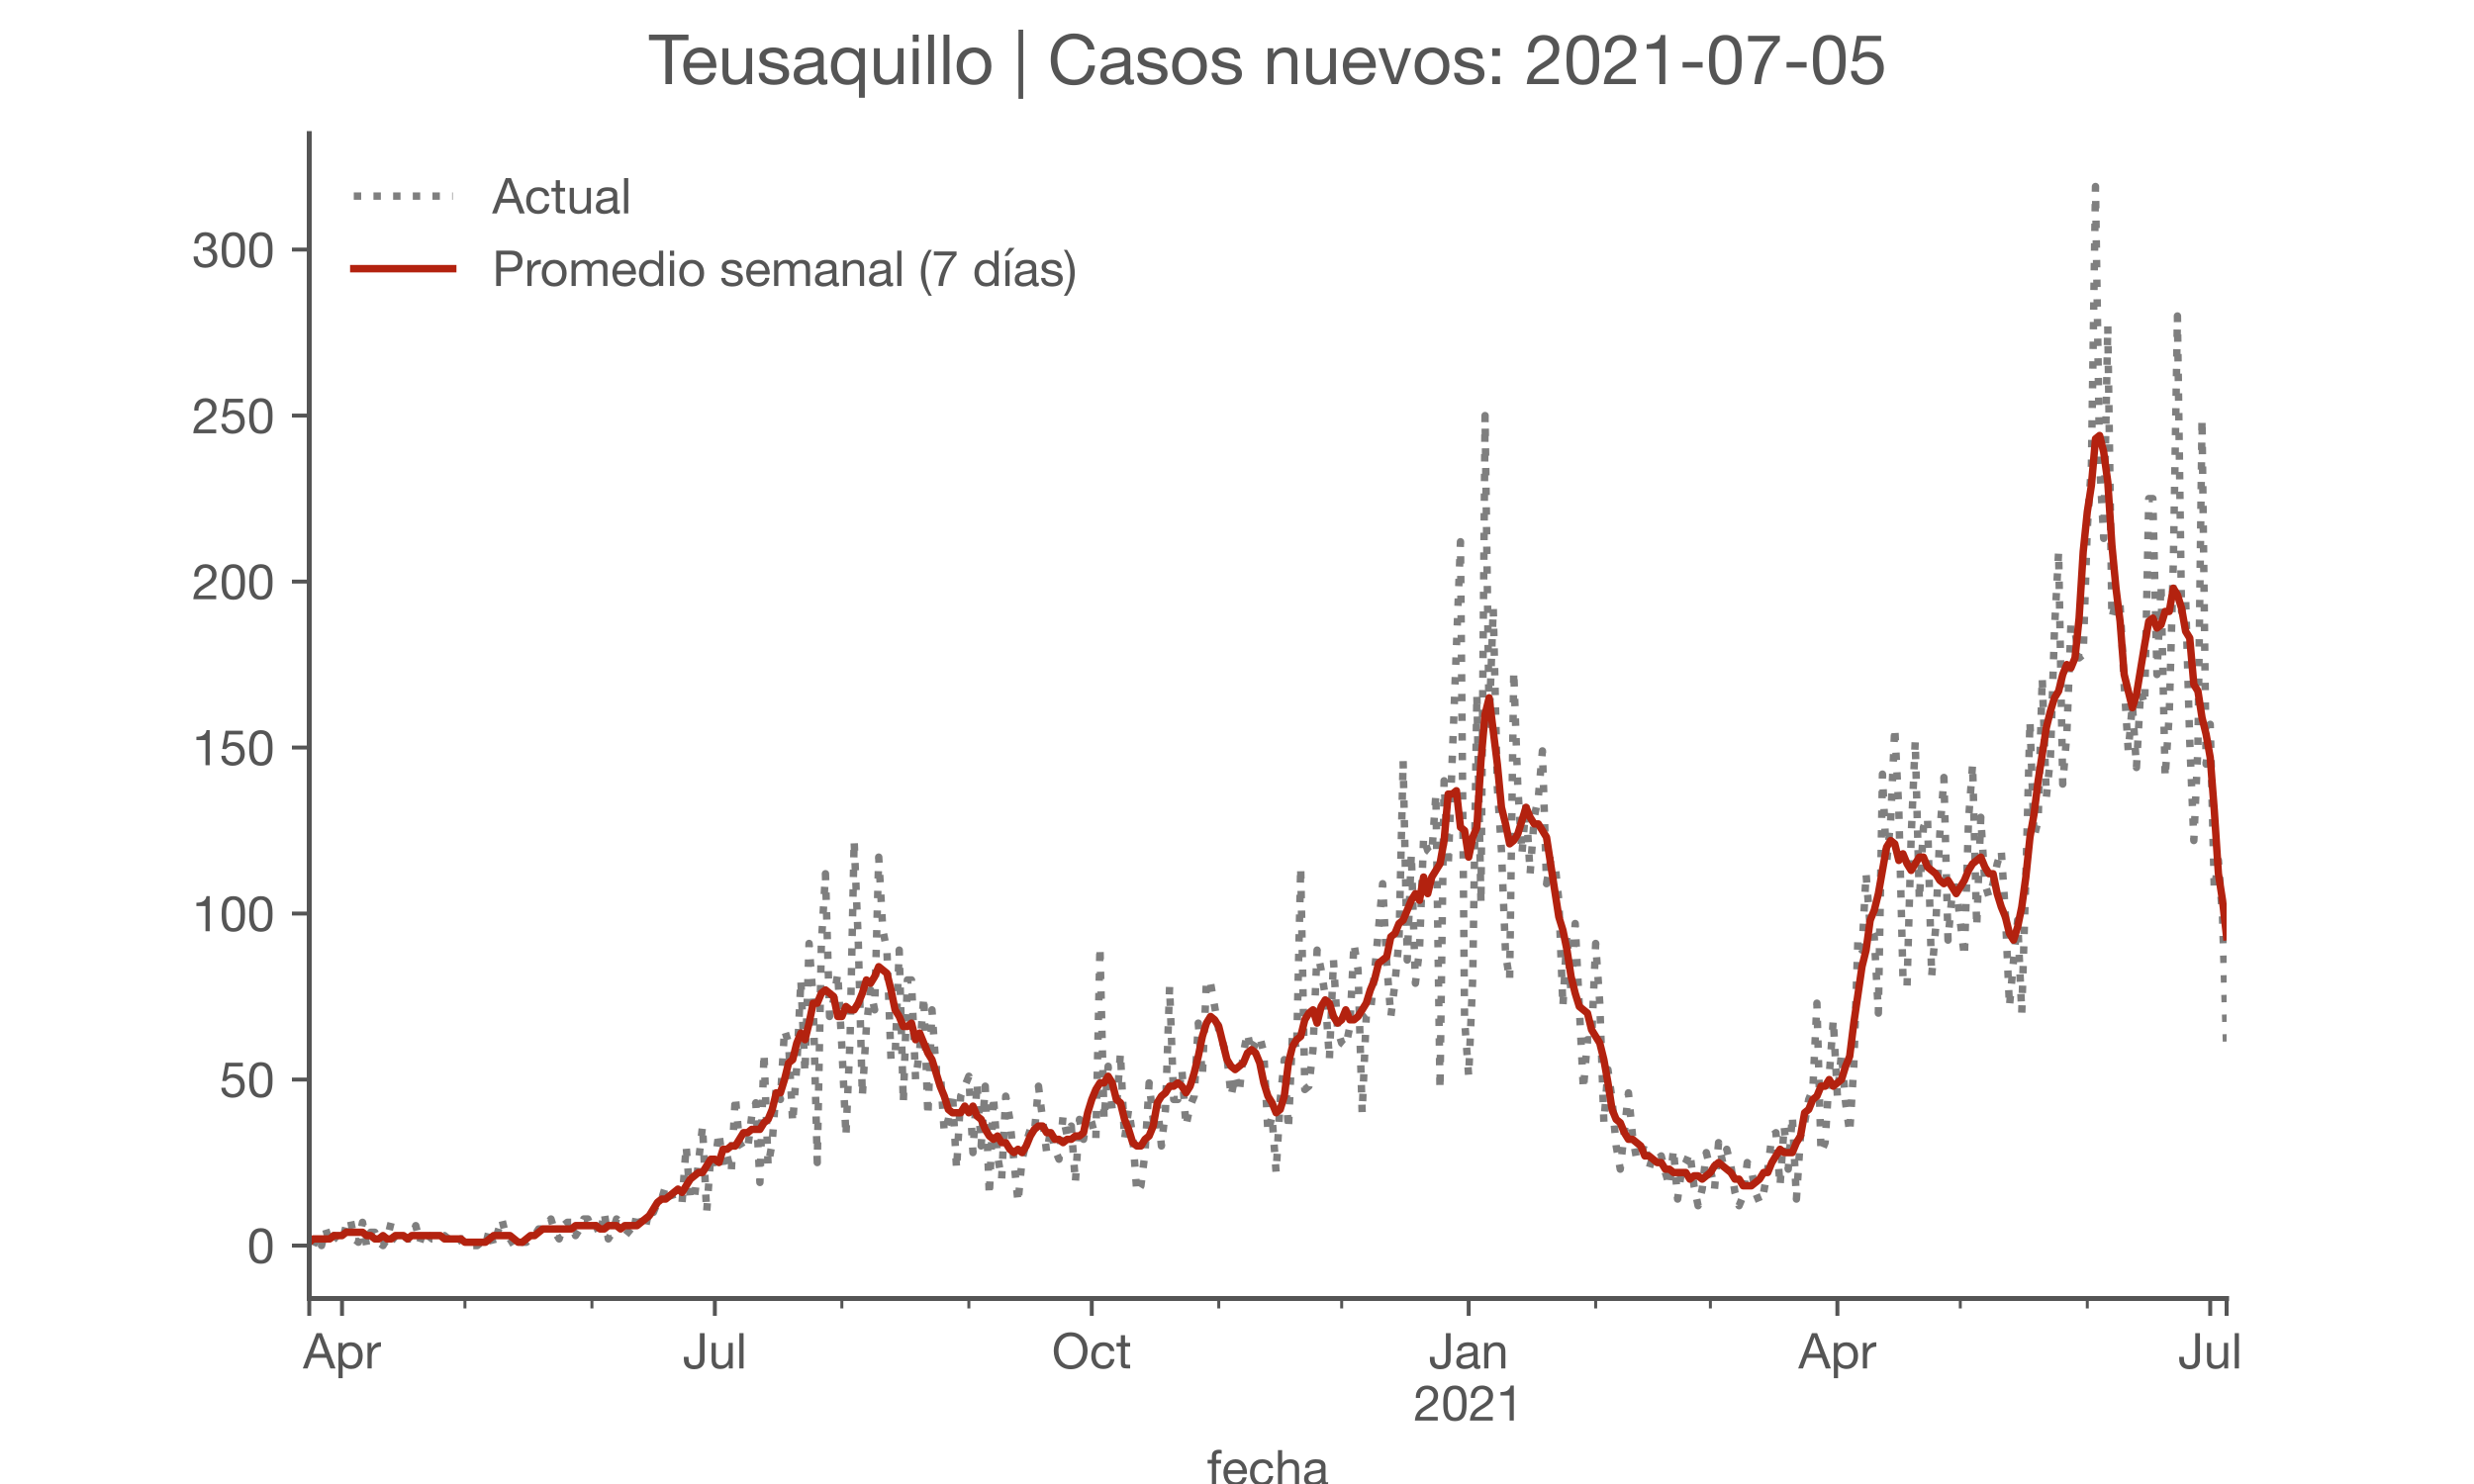 <?xml version="1.0" encoding="utf-8" standalone="no"?>
<!DOCTYPE svg PUBLIC "-//W3C//DTD SVG 1.1//EN"
  "http://www.w3.org/Graphics/SVG/1.1/DTD/svg11.dtd">
<!-- Created with matplotlib (https://matplotlib.org/) -->
<svg height="300pt" version="1.1" viewBox="0 0 500 300" width="500pt" xmlns="http://www.w3.org/2000/svg" xmlns:xlink="http://www.w3.org/1999/xlink">
 <defs>
  <style type="text/css">*{stroke-linecap:butt;stroke-linejoin:round;}</style>
 </defs>
 <g id="figure_1">
  <g id="patch_1">
   <path d="M 0 300 
L 500 300 
L 500 0 
L 0 0 
z
" style="fill:#ffffff;"/>
  </g>
  <g id="axes_1">
   <g id="patch_2">
    <path d="M 62.5 262.5 
L 450 262.5 
L 450 27 
L 62.5 27 
z
" style="fill:#ffffff;"/>
   </g>
   <g id="matplotlib.axis_1">
    <g id="xtick_1">
     <g id="line2d_1">
      <defs>
       <path d="M 0 0 
L 0 3.5 
" id="mf2d1fcd720" style="stroke:#555555;stroke-width:0.8;"/>
      </defs>
      <g>
       <use style="fill:#555555;stroke:#555555;stroke-width:0.8;" x="62.5" xlink:href="#mf2d1fcd720" y="262.5"/>
      </g>
     </g>
    </g>
    <g id="xtick_2">
     <g id="line2d_2">
      <g>
       <use style="fill:#555555;stroke:#555555;stroke-width:0.8;" x="69.124" xlink:href="#mf2d1fcd720" y="262.5"/>
      </g>
     </g>
     <g id="text_1">
      <!-- Apr -->
      <g style="fill:#555555;" transform="translate(61.254 276.641)scale(0.1 -0.1)">
       <defs>
        <path d="M 20.094 29.5 
L 32.203 62.797 
L 32.406 62.797 
L 44.297 29.5 
z
M 27.203 71.406 
L -0.594 0 
L 9.094 0 
L 17.094 21.5 
L 47.297 21.5 
L 55.094 0 
L 65.594 0 
L 37.703 71.406 
z
" id="HelveticaNeue-65"/>
        <path d="M 6.703 51.703 
L 6.703 -19.703 
L 15.203 -19.703 
L 15.203 6.906 
L 15.406 6.906 
Q 16.797 4.594 18.844 3.047 
Q 20.906 1.5 23.203 0.594 
Q 25.5 -0.297 27.844 -0.688 
Q 30.203 -1.094 32.094 -1.094 
Q 38 -1.094 42.453 1 
Q 46.906 3.094 49.844 6.75 
Q 52.797 10.406 54.25 15.297 
Q 55.703 20.203 55.703 25.703 
Q 55.703 31.203 54.203 36.094 
Q 52.703 41 49.75 44.75 
Q 46.797 48.5 42.344 50.703 
Q 37.906 52.906 31.906 52.906 
Q 26.5 52.906 22 50.953 
Q 17.5 49 15.406 44.703 
L 15.203 44.703 
L 15.203 51.703 
z
M 46.703 26.297 
Q 46.703 22.5 45.891 18.891 
Q 45.094 15.297 43.297 12.5 
Q 41.5 9.703 38.547 8 
Q 35.594 6.297 31.203 6.297 
Q 26.797 6.297 23.688 7.938 
Q 20.594 9.594 18.641 12.297 
Q 16.703 15 15.797 18.547 
Q 14.906 22.094 14.906 25.906 
Q 14.906 29.5 15.75 33 
Q 16.594 36.5 18.5 39.25 
Q 20.406 42 23.406 43.703 
Q 26.406 45.406 30.703 45.406 
Q 34.797 45.406 37.844 43.797 
Q 40.906 42.203 42.844 39.5 
Q 44.797 36.797 45.75 33.344 
Q 46.703 29.906 46.703 26.297 
z
" id="HelveticaNeue-112"/>
        <path d="M 6.094 51.703 
L 6.094 0 
L 14.594 0 
L 14.594 23 
Q 14.594 28 15.594 31.844 
Q 16.594 35.703 18.797 38.391 
Q 21 41.094 24.594 42.5 
Q 28.203 43.906 33.297 43.906 
L 33.297 52.906 
Q 26.406 53.094 21.906 50.094 
Q 17.406 47.094 14.297 40.797 
L 14.094 40.797 
L 14.094 51.703 
z
" id="HelveticaNeue-114"/>
       </defs>
       <use xlink:href="#HelveticaNeue-65"/>
       <use x="64.8" xlink:href="#HelveticaNeue-112"/>
       <use x="124.1" xlink:href="#HelveticaNeue-114"/>
      </g>
     </g>
    </g>
    <g id="xtick_3">
     <g id="line2d_3">
      <g>
       <use style="fill:#555555;stroke:#555555;stroke-width:0.8;" x="144.471" xlink:href="#mf2d1fcd720" y="262.5"/>
      </g>
     </g>
     <g id="text_2">
      <!-- Jul -->
      <g style="fill:#555555;" transform="translate(137.986 276.641)scale(0.1 -0.1)">
       <defs>
        <path d="M 44.094 17.797 
L 44.094 71.406 
L 34.594 71.406 
L 34.594 19.203 
Q 34.594 13.297 32.141 9.797 
Q 29.703 6.297 23.203 6.297 
Q 19.703 6.297 17.453 7.344 
Q 15.203 8.406 13.953 10.297 
Q 12.703 12.203 12.203 14.797 
Q 11.703 17.406 11.703 20.5 
L 11.703 23.5 
L 2.203 23.5 
L 2.203 19.094 
Q 2.203 8.906 7.594 3.656 
Q 13 -1.594 23 -1.594 
Q 29 -1.594 33.047 0.047 
Q 37.094 1.703 39.547 4.453 
Q 42 7.203 43.047 10.703 
Q 44.094 14.203 44.094 17.797 
z
" id="HelveticaNeue-74"/>
        <path d="M 49.203 0 
L 49.203 51.703 
L 40.703 51.703 
L 40.703 22.5 
Q 40.703 19 39.75 16.047 
Q 38.797 13.094 36.891 10.891 
Q 35 8.703 32.141 7.5 
Q 29.297 6.297 25.406 6.297 
Q 20.5 6.297 17.703 9.094 
Q 14.906 11.906 14.906 16.703 
L 14.906 51.703 
L 6.406 51.703 
L 6.406 17.703 
Q 6.406 13.5 7.25 10.047 
Q 8.094 6.594 10.188 4.094 
Q 12.297 1.594 15.688 0.25 
Q 19.094 -1.094 24.203 -1.094 
Q 29.906 -1.094 34.094 1.156 
Q 38.297 3.406 41 8.203 
L 41.203 8.203 
L 41.203 0 
z
" id="HelveticaNeue-117"/>
        <path d="M 6.906 71.406 
L 6.906 0 
L 15.406 0 
L 15.406 71.406 
z
" id="HelveticaNeue-108"/>
       </defs>
       <use xlink:href="#HelveticaNeue-74"/>
       <use x="51.9" xlink:href="#HelveticaNeue-117"/>
       <use x="107.5" xlink:href="#HelveticaNeue-108"/>
      </g>
     </g>
    </g>
    <g id="xtick_4">
     <g id="line2d_4">
      <g>
       <use style="fill:#555555;stroke:#555555;stroke-width:0.8;" x="220.646" xlink:href="#mf2d1fcd720" y="262.5"/>
      </g>
     </g>
     <g id="text_3">
      <!-- Oct -->
      <g style="fill:#555555;" transform="translate(212.586 276.641)scale(0.1 -0.1)">
       <defs>
        <path d="M 13.297 35.703 
Q 13.297 41.094 14.688 46.344 
Q 16.094 51.594 19.094 55.797 
Q 22.094 60 26.797 62.547 
Q 31.5 65.094 38 65.094 
Q 44.5 65.094 49.203 62.547 
Q 53.906 60 56.906 55.797 
Q 59.906 51.594 61.297 46.344 
Q 62.703 41.094 62.703 35.703 
Q 62.703 30.297 61.297 25.047 
Q 59.906 19.797 56.906 15.594 
Q 53.906 11.406 49.203 8.844 
Q 44.5 6.297 38 6.297 
Q 31.5 6.297 26.797 8.844 
Q 22.094 11.406 19.094 15.594 
Q 16.094 19.797 14.688 25.047 
Q 13.297 30.297 13.297 35.703 
z
M 3.797 35.703 
Q 3.797 28.406 5.938 21.656 
Q 8.094 14.906 12.391 9.703 
Q 16.703 4.5 23.094 1.453 
Q 29.5 -1.594 38 -1.594 
Q 46.5 -1.594 52.891 1.453 
Q 59.297 4.5 63.594 9.703 
Q 67.906 14.906 70.047 21.656 
Q 72.203 28.406 72.203 35.703 
Q 72.203 43 70.047 49.75 
Q 67.906 56.5 63.594 61.703 
Q 59.297 66.906 52.891 70 
Q 46.5 73.094 38 73.094 
Q 29.5 73.094 23.094 70 
Q 16.703 66.906 12.391 61.703 
Q 8.094 56.5 5.938 49.75 
Q 3.797 43 3.797 35.703 
z
" id="HelveticaNeue-79"/>
        <path d="M 41.5 35.094 
L 50.297 35.094 
Q 49.797 39.703 47.891 43.047 
Q 46 46.406 43.047 48.594 
Q 40.094 50.797 36.25 51.844 
Q 32.406 52.906 28 52.906 
Q 21.906 52.906 17.297 50.75 
Q 12.703 48.594 9.641 44.844 
Q 6.594 41.094 5.094 36.047 
Q 3.594 31 3.594 25.203 
Q 3.594 19.406 5.141 14.547 
Q 6.703 9.703 9.75 6.203 
Q 12.797 2.703 17.344 0.797 
Q 21.906 -1.094 27.797 -1.094 
Q 37.703 -1.094 43.453 4.094 
Q 49.203 9.297 50.594 18.906 
L 41.906 18.906 
Q 41.094 12.906 37.547 9.594 
Q 34 6.297 27.703 6.297 
Q 23.703 6.297 20.797 7.891 
Q 17.906 9.5 16.094 12.141 
Q 14.297 14.797 13.438 18.188 
Q 12.594 21.594 12.594 25.203 
Q 12.594 29.094 13.391 32.75 
Q 14.203 36.406 16.047 39.203 
Q 17.906 42 21 43.703 
Q 24.094 45.406 28.703 45.406 
Q 34.094 45.406 37.297 42.703 
Q 40.5 40 41.5 35.094 
z
" id="HelveticaNeue-99"/>
        <path d="M 18.203 51.703 
L 18.203 67.203 
L 9.703 67.203 
L 9.703 51.703 
L 0.906 51.703 
L 0.906 44.203 
L 9.703 44.203 
L 9.703 11.297 
Q 9.703 7.703 10.391 5.5 
Q 11.094 3.297 12.547 2.094 
Q 14 0.906 16.344 0.453 
Q 18.703 0 22 0 
L 28.5 0 
L 28.5 7.5 
L 24.594 7.5 
Q 22.594 7.5 21.344 7.641 
Q 20.094 7.797 19.391 8.297 
Q 18.703 8.797 18.453 9.688 
Q 18.203 10.594 18.203 12.094 
L 18.203 44.203 
L 28.5 44.203 
L 28.5 51.703 
z
" id="HelveticaNeue-116"/>
       </defs>
       <use xlink:href="#HelveticaNeue-79"/>
       <use x="76" xlink:href="#HelveticaNeue-99"/>
       <use x="129.7" xlink:href="#HelveticaNeue-116"/>
      </g>
     </g>
    </g>
    <g id="xtick_5">
     <g id="line2d_5">
      <g>
       <use style="fill:#555555;stroke:#555555;stroke-width:0.8;" x="296.822" xlink:href="#mf2d1fcd720" y="262.5"/>
      </g>
     </g>
     <g id="text_4">
      <!-- Jan -->
      <g style="fill:#555555;" transform="translate(288.761 276.641)scale(0.1 -0.1)">
       <defs>
        <path d="M 52.203 0.203 
Q 50 -1.094 46.094 -1.094 
Q 42.797 -1.094 40.844 0.75 
Q 38.906 2.594 38.906 6.797 
Q 35.406 2.594 30.75 0.75 
Q 26.094 -1.094 20.703 -1.094 
Q 17.203 -1.094 14.047 -0.297 
Q 10.906 0.5 8.594 2.203 
Q 6.297 3.906 4.938 6.656 
Q 3.594 9.406 3.594 13.297 
Q 3.594 17.703 5.094 20.5 
Q 6.594 23.297 9.047 25.047 
Q 11.5 26.797 14.641 27.688 
Q 17.797 28.594 21.094 29.203 
Q 24.594 29.906 27.75 30.25 
Q 30.906 30.594 33.297 31.25 
Q 35.703 31.906 37.094 33.156 
Q 38.5 34.406 38.5 36.797 
Q 38.5 39.594 37.453 41.297 
Q 36.406 43 34.75 43.891 
Q 33.094 44.797 31.047 45.094 
Q 29 45.406 27 45.406 
Q 21.594 45.406 18 43.344 
Q 14.406 41.297 14.094 35.594 
L 5.594 35.594 
Q 5.797 40.406 7.594 43.703 
Q 9.406 47 12.406 49.047 
Q 15.406 51.094 19.25 52 
Q 23.094 52.906 27.5 52.906 
Q 31 52.906 34.453 52.406 
Q 37.906 51.906 40.703 50.344 
Q 43.5 48.797 45.203 46 
Q 46.906 43.203 46.906 38.703 
L 46.906 12.094 
Q 46.906 9.094 47.25 7.688 
Q 47.594 6.297 49.594 6.297 
Q 50.703 6.297 52.203 6.797 
z
M 38.406 26.703 
Q 36.797 25.5 34.188 24.953 
Q 31.594 24.406 28.75 24.047 
Q 25.906 23.703 23 23.25 
Q 20.094 22.797 17.797 21.797 
Q 15.5 20.797 14.047 18.938 
Q 12.594 17.094 12.594 13.906 
Q 12.594 11.797 13.438 10.344 
Q 14.297 8.906 15.641 8 
Q 17 7.094 18.797 6.688 
Q 20.594 6.297 22.594 6.297 
Q 26.797 6.297 29.797 7.438 
Q 32.797 8.594 34.688 10.344 
Q 36.594 12.094 37.5 14.141 
Q 38.406 16.203 38.406 18 
z
" id="HelveticaNeue-97"/>
        <path d="M 6.406 51.703 
L 6.406 0 
L 14.906 0 
L 14.906 29.203 
Q 14.906 32.703 15.844 35.641 
Q 16.797 38.594 18.688 40.797 
Q 20.594 43 23.438 44.203 
Q 26.297 45.406 30.203 45.406 
Q 35.094 45.406 37.891 42.594 
Q 40.703 39.797 40.703 35 
L 40.703 0 
L 49.203 0 
L 49.203 34 
Q 49.203 38.203 48.344 41.641 
Q 47.5 45.094 45.391 47.594 
Q 43.297 50.094 39.891 51.5 
Q 36.5 52.906 31.406 52.906 
Q 19.906 52.906 14.594 43.5 
L 14.406 43.5 
L 14.406 51.703 
z
" id="HelveticaNeue-110"/>
       </defs>
       <use xlink:href="#HelveticaNeue-74"/>
       <use x="51.9" xlink:href="#HelveticaNeue-97"/>
       <use x="105.6" xlink:href="#HelveticaNeue-110"/>
      </g>
      <!-- 2021 -->
      <g style="fill:#555555;" transform="translate(285.703 287.18)scale(0.1 -0.1)">
       <defs>
        <path d="M 4.406 45.797 
L 12.906 45.797 
Q 12.797 49 13.547 52.141 
Q 14.297 55.297 16 57.797 
Q 17.703 60.297 20.344 61.844 
Q 23 63.406 26.703 63.406 
Q 29.5 63.406 32 62.5 
Q 34.5 61.594 36.344 59.891 
Q 38.203 58.203 39.297 55.844 
Q 40.406 53.5 40.406 50.594 
Q 40.406 46.906 39.25 44.094 
Q 38.094 41.297 35.844 38.891 
Q 33.594 36.5 30.188 34.141 
Q 26.797 31.797 22.297 29 
Q 18.594 26.797 15.188 24.297 
Q 11.797 21.797 9.094 18.5 
Q 6.406 15.203 4.656 10.75 
Q 2.906 6.297 2.406 0 
L 48.703 0 
L 48.703 7.5 
L 12.297 7.5 
Q 12.906 10.797 14.844 13.344 
Q 16.797 15.906 19.547 18.094 
Q 22.297 20.297 25.594 22.25 
Q 28.906 24.203 32.203 26.203 
Q 35.5 28.297 38.594 30.594 
Q 41.703 32.906 44.094 35.75 
Q 46.5 38.594 47.953 42.188 
Q 49.406 45.797 49.406 50.5 
Q 49.406 55.5 47.656 59.297 
Q 45.906 63.094 42.906 65.641 
Q 39.906 68.203 35.844 69.547 
Q 31.797 70.906 27.203 70.906 
Q 21.594 70.906 17.188 69 
Q 12.797 67.094 9.844 63.75 
Q 6.906 60.406 5.5 55.797 
Q 4.094 51.203 4.406 45.797 
z
" id="HelveticaNeue-50"/>
        <path d="M 13.203 34.906 
Q 13.203 37.5 13.25 40.641 
Q 13.297 43.797 13.75 46.938 
Q 14.203 50.094 15.047 53.094 
Q 15.906 56.094 17.547 58.344 
Q 19.203 60.594 21.703 62 
Q 24.203 63.406 27.797 63.406 
Q 31.406 63.406 33.906 62 
Q 36.406 60.594 38.047 58.344 
Q 39.703 56.094 40.547 53.094 
Q 41.406 50.094 41.844 46.938 
Q 42.297 43.797 42.344 40.641 
Q 42.406 37.5 42.406 34.906 
Q 42.406 30.906 42.156 25.953 
Q 41.906 21 40.547 16.641 
Q 39.203 12.297 36.203 9.297 
Q 33.203 6.297 27.797 6.297 
Q 22.406 6.297 19.406 9.297 
Q 16.406 12.297 15.047 16.641 
Q 13.703 21 13.453 25.953 
Q 13.203 30.906 13.203 34.906 
z
M 4.203 34.797 
Q 4.203 30.906 4.391 26.703 
Q 4.594 22.5 5.391 18.5 
Q 6.203 14.5 7.703 10.953 
Q 9.203 7.406 11.797 4.703 
Q 14.406 2 18.344 0.453 
Q 22.297 -1.094 27.797 -1.094 
Q 33.406 -1.094 37.297 0.453 
Q 41.203 2 43.797 4.703 
Q 46.406 7.406 47.906 10.953 
Q 49.406 14.5 50.203 18.5 
Q 51 22.5 51.203 26.703 
Q 51.406 30.906 51.406 34.797 
Q 51.406 38.703 51.203 42.891 
Q 51 47.094 50.203 51.094 
Q 49.406 55.094 47.906 58.688 
Q 46.406 62.297 43.797 65 
Q 41.203 67.703 37.25 69.297 
Q 33.297 70.906 27.797 70.906 
Q 22.297 70.906 18.344 69.297 
Q 14.406 67.703 11.797 65 
Q 9.203 62.297 7.703 58.688 
Q 6.203 55.094 5.391 51.094 
Q 4.594 47.094 4.391 42.891 
Q 4.203 38.703 4.203 34.797 
z
" id="HelveticaNeue-48"/>
        <path d="M 35.594 0 
L 35.594 70.906 
L 29.094 70.906 
Q 28.406 66.906 26.5 64.297 
Q 24.594 61.703 21.844 60.203 
Q 19.094 58.703 15.688 58.141 
Q 12.297 57.594 8.703 57.594 
L 8.703 50.797 
L 27.094 50.797 
L 27.094 0 
z
" id="HelveticaNeue-49"/>
       </defs>
       <use xlink:href="#HelveticaNeue-50"/>
       <use x="55.6" xlink:href="#HelveticaNeue-48"/>
       <use x="111.2" xlink:href="#HelveticaNeue-50"/>
       <use x="166.8" xlink:href="#HelveticaNeue-49"/>
      </g>
     </g>
    </g>
    <g id="xtick_6">
     <g id="line2d_6">
      <g>
       <use style="fill:#555555;stroke:#555555;stroke-width:0.8;" x="371.341" xlink:href="#mf2d1fcd720" y="262.5"/>
      </g>
     </g>
     <g id="text_5">
      <!-- Apr -->
      <g style="fill:#555555;" transform="translate(363.471 276.641)scale(0.1 -0.1)">
       <use xlink:href="#HelveticaNeue-65"/>
       <use x="64.8" xlink:href="#HelveticaNeue-112"/>
       <use x="124.1" xlink:href="#HelveticaNeue-114"/>
      </g>
     </g>
    </g>
    <g id="xtick_7">
     <g id="line2d_7">
      <g>
       <use style="fill:#555555;stroke:#555555;stroke-width:0.8;" x="446.688" xlink:href="#mf2d1fcd720" y="262.5"/>
      </g>
     </g>
     <g id="text_6">
      <!-- Jul -->
      <g style="fill:#555555;" transform="translate(440.203 276.641)scale(0.1 -0.1)">
       <use xlink:href="#HelveticaNeue-74"/>
       <use x="51.9" xlink:href="#HelveticaNeue-117"/>
       <use x="107.5" xlink:href="#HelveticaNeue-108"/>
      </g>
     </g>
    </g>
    <g id="xtick_8">
     <g id="line2d_8">
      <g>
       <use style="fill:#555555;stroke:#555555;stroke-width:0.8;" x="450" xlink:href="#mf2d1fcd720" y="262.5"/>
      </g>
     </g>
    </g>
    <g id="xtick_9">
     <g id="line2d_9">
      <defs>
       <path d="M 0 0 
L 0 2 
" id="mc7bd114eca" style="stroke:#555555;stroke-width:0.6;"/>
      </defs>
      <g>
       <use style="fill:#555555;stroke:#555555;stroke-width:0.6;" x="93.964" xlink:href="#mc7bd114eca" y="262.5"/>
      </g>
     </g>
    </g>
    <g id="xtick_10">
     <g id="line2d_10">
      <g>
       <use style="fill:#555555;stroke:#555555;stroke-width:0.6;" x="119.631" xlink:href="#mc7bd114eca" y="262.5"/>
      </g>
     </g>
    </g>
    <g id="xtick_11">
     <g id="line2d_11">
      <g>
       <use style="fill:#555555;stroke:#555555;stroke-width:0.6;" x="170.139" xlink:href="#mc7bd114eca" y="262.5"/>
      </g>
     </g>
    </g>
    <g id="xtick_12">
     <g id="line2d_12">
      <g>
       <use style="fill:#555555;stroke:#555555;stroke-width:0.6;" x="195.807" xlink:href="#mc7bd114eca" y="262.5"/>
      </g>
     </g>
    </g>
    <g id="xtick_13">
     <g id="line2d_13">
      <g>
       <use style="fill:#555555;stroke:#555555;stroke-width:0.6;" x="246.314" xlink:href="#mc7bd114eca" y="262.5"/>
      </g>
     </g>
    </g>
    <g id="xtick_14">
     <g id="line2d_14">
      <g>
       <use style="fill:#555555;stroke:#555555;stroke-width:0.6;" x="271.154" xlink:href="#mc7bd114eca" y="262.5"/>
      </g>
     </g>
    </g>
    <g id="xtick_15">
     <g id="line2d_15">
      <g>
       <use style="fill:#555555;stroke:#555555;stroke-width:0.6;" x="322.489" xlink:href="#mc7bd114eca" y="262.5"/>
      </g>
     </g>
    </g>
    <g id="xtick_16">
     <g id="line2d_16">
      <g>
       <use style="fill:#555555;stroke:#555555;stroke-width:0.6;" x="345.673" xlink:href="#mc7bd114eca" y="262.5"/>
      </g>
     </g>
    </g>
    <g id="xtick_17">
     <g id="line2d_17">
      <g>
       <use style="fill:#555555;stroke:#555555;stroke-width:0.6;" x="396.181" xlink:href="#mc7bd114eca" y="262.5"/>
      </g>
     </g>
    </g>
    <g id="xtick_18">
     <g id="line2d_18">
      <g>
       <use style="fill:#555555;stroke:#555555;stroke-width:0.6;" x="421.848" xlink:href="#mc7bd114eca" y="262.5"/>
      </g>
     </g>
    </g>
    <g id="text_7">
     <!-- fecha -->
     <g style="fill:#555555;" transform="translate(243.935 300.291)scale(0.1 -0.1)">
      <defs>
       <path d="M 9.906 44.203 
L 9.906 0 
L 18.406 0 
L 18.406 44.203 
L 28.406 44.203 
L 28.406 51.703 
L 18.406 51.703 
L 18.406 58.906 
Q 18.406 62.297 20.094 63.5 
Q 21.797 64.703 24.906 64.703 
Q 26 64.703 27.297 64.547 
Q 28.594 64.406 29.703 64 
L 29.703 71.406 
Q 28.5 71.797 26.953 72 
Q 25.406 72.203 24.203 72.203 
Q 17.203 72.203 13.547 68.953 
Q 9.906 65.703 9.906 59.406 
L 9.906 51.703 
L 1.203 51.703 
L 1.203 44.203 
z
" id="HelveticaNeue-102"/>
       <path d="M 42.297 30.797 
L 12.594 30.797 
Q 12.797 33.797 13.891 36.438 
Q 15 39.094 16.891 41.094 
Q 18.797 43.094 21.438 44.25 
Q 24.094 45.406 27.406 45.406 
Q 30.594 45.406 33.25 44.25 
Q 35.906 43.094 37.844 41.141 
Q 39.797 39.203 40.938 36.5 
Q 42.094 33.797 42.297 30.797 
z
M 50.5 16.406 
L 42.094 16.406 
Q 41 11.297 37.547 8.797 
Q 34.094 6.297 28.703 6.297 
Q 24.5 6.297 21.391 7.688 
Q 18.297 9.094 16.297 11.438 
Q 14.297 13.797 13.391 16.844 
Q 12.5 19.906 12.594 23.297 
L 51.297 23.297 
Q 51.5 28 50.453 33.203 
Q 49.406 38.406 46.656 42.797 
Q 43.906 47.203 39.344 50.047 
Q 34.797 52.906 27.906 52.906 
Q 22.594 52.906 18.141 50.906 
Q 13.703 48.906 10.453 45.297 
Q 7.203 41.703 5.391 36.797 
Q 3.594 31.906 3.594 26 
Q 3.797 20.094 5.344 15.094 
Q 6.906 10.094 10 6.5 
Q 13.094 2.906 17.641 0.906 
Q 22.203 -1.094 28.406 -1.094 
Q 37.203 -1.094 43 3.297 
Q 48.797 7.703 50.5 16.406 
z
" id="HelveticaNeue-101"/>
       <path d="M 6.406 71.406 
L 6.406 0 
L 14.906 0 
L 14.906 29.203 
Q 14.906 32.703 15.844 35.641 
Q 16.797 38.594 18.688 40.797 
Q 20.594 43 23.438 44.203 
Q 26.297 45.406 30.203 45.406 
Q 35.094 45.406 37.891 42.594 
Q 40.703 39.797 40.703 35 
L 40.703 0 
L 49.203 0 
L 49.203 34 
Q 49.203 38.203 48.344 41.641 
Q 47.5 45.094 45.391 47.594 
Q 43.297 50.094 39.891 51.5 
Q 36.5 52.906 31.406 52.906 
Q 29.094 52.906 26.641 52.406 
Q 24.203 51.906 21.953 50.844 
Q 19.703 49.797 17.891 48.141 
Q 16.094 46.5 15.094 44.094 
L 14.906 44.094 
L 14.906 71.406 
z
" id="HelveticaNeue-104"/>
      </defs>
      <use xlink:href="#HelveticaNeue-102"/>
      <use x="29.6" xlink:href="#HelveticaNeue-101"/>
      <use x="83.3" xlink:href="#HelveticaNeue-99"/>
      <use x="137" xlink:href="#HelveticaNeue-104"/>
      <use x="192.6" xlink:href="#HelveticaNeue-97"/>
     </g>
    </g>
   </g>
   <g id="matplotlib.axis_2">
    <g id="ytick_1">
     <g id="line2d_19">
      <defs>
       <path d="M 0 0 
L -3.5 0 
" id="mbdecb80f44" style="stroke:#555555;stroke-width:0.8;"/>
      </defs>
      <g>
       <use style="fill:#555555;stroke:#555555;stroke-width:0.8;" x="62.5" xlink:href="#mbdecb80f44" y="251.795"/>
      </g>
     </g>
     <g id="text_8">
      <!-- 0 -->
      <g style="fill:#555555;" transform="translate(49.941 255.366)scale(0.1 -0.1)">
       <use xlink:href="#HelveticaNeue-48"/>
      </g>
     </g>
    </g>
    <g id="ytick_2">
     <g id="line2d_20">
      <g>
       <use style="fill:#555555;stroke:#555555;stroke-width:0.8;" x="62.5" xlink:href="#mbdecb80f44" y="218.239"/>
      </g>
     </g>
     <g id="text_9">
      <!-- 50 -->
      <g style="fill:#555555;" transform="translate(44.381 221.809)scale(0.1 -0.1)">
       <defs>
        <path d="M 47 62.203 
L 47 69.703 
L 12 69.703 
L 5.406 32.906 
L 12.703 32.5 
Q 15.203 35.5 18.453 37.344 
Q 21.703 39.203 25.906 39.203 
Q 29.5 39.203 32.453 38 
Q 35.406 36.797 37.5 34.641 
Q 39.594 32.5 40.75 29.547 
Q 41.906 26.594 41.906 23.094 
Q 41.906 18.906 40.703 15.75 
Q 39.5 12.594 37.453 10.5 
Q 35.406 8.406 32.656 7.344 
Q 29.906 6.297 26.906 6.297 
Q 23.703 6.297 21.047 7.25 
Q 18.406 8.203 16.453 9.953 
Q 14.5 11.703 13.344 14.047 
Q 12.203 16.406 12 19.094 
L 3.5 19.094 
Q 3.594 14.297 5.391 10.5 
Q 7.203 6.703 10.297 4.141 
Q 13.406 1.594 17.453 0.25 
Q 21.5 -1.094 26.094 -1.094 
Q 32.297 -1.094 36.938 0.844 
Q 41.594 2.797 44.688 6.094 
Q 47.797 9.406 49.344 13.656 
Q 50.906 17.906 50.906 22.406 
Q 50.906 28.5 49.094 33.047 
Q 47.297 37.594 44.188 40.641 
Q 41.094 43.703 36.891 45.203 
Q 32.703 46.703 28 46.703 
Q 24.406 46.703 20.75 45.453 
Q 17.094 44.203 14.797 41.594 
L 14.594 41.797 
L 18.406 62.203 
z
" id="HelveticaNeue-53"/>
       </defs>
       <use xlink:href="#HelveticaNeue-53"/>
       <use x="55.6" xlink:href="#HelveticaNeue-48"/>
      </g>
     </g>
    </g>
    <g id="ytick_3">
     <g id="line2d_21">
      <g>
       <use style="fill:#555555;stroke:#555555;stroke-width:0.8;" x="62.5" xlink:href="#mbdecb80f44" y="184.682"/>
      </g>
     </g>
     <g id="text_10">
      <!-- 100 -->
      <g style="fill:#555555;" transform="translate(38.822 188.253)scale(0.1 -0.1)">
       <use xlink:href="#HelveticaNeue-49"/>
       <use x="55.6" xlink:href="#HelveticaNeue-48"/>
       <use x="111.2" xlink:href="#HelveticaNeue-48"/>
      </g>
     </g>
    </g>
    <g id="ytick_4">
     <g id="line2d_22">
      <g>
       <use style="fill:#555555;stroke:#555555;stroke-width:0.8;" x="62.5" xlink:href="#mbdecb80f44" y="151.126"/>
      </g>
     </g>
     <g id="text_11">
      <!-- 150 -->
      <g style="fill:#555555;" transform="translate(38.822 154.696)scale(0.1 -0.1)">
       <use xlink:href="#HelveticaNeue-49"/>
       <use x="55.6" xlink:href="#HelveticaNeue-53"/>
       <use x="111.2" xlink:href="#HelveticaNeue-48"/>
      </g>
     </g>
    </g>
    <g id="ytick_5">
     <g id="line2d_23">
      <g>
       <use style="fill:#555555;stroke:#555555;stroke-width:0.8;" x="62.5" xlink:href="#mbdecb80f44" y="117.569"/>
      </g>
     </g>
     <g id="text_12">
      <!-- 200 -->
      <g style="fill:#555555;" transform="translate(38.822 121.139)scale(0.1 -0.1)">
       <use xlink:href="#HelveticaNeue-50"/>
       <use x="55.6" xlink:href="#HelveticaNeue-48"/>
       <use x="111.2" xlink:href="#HelveticaNeue-48"/>
      </g>
     </g>
    </g>
    <g id="ytick_6">
     <g id="line2d_24">
      <g>
       <use style="fill:#555555;stroke:#555555;stroke-width:0.8;" x="62.5" xlink:href="#mbdecb80f44" y="84.013"/>
      </g>
     </g>
     <g id="text_13">
      <!-- 250 -->
      <g style="fill:#555555;" transform="translate(38.822 87.583)scale(0.1 -0.1)">
       <use xlink:href="#HelveticaNeue-50"/>
       <use x="55.6" xlink:href="#HelveticaNeue-53"/>
       <use x="111.2" xlink:href="#HelveticaNeue-48"/>
      </g>
     </g>
    </g>
    <g id="ytick_7">
     <g id="line2d_25">
      <g>
       <use style="fill:#555555;stroke:#555555;stroke-width:0.8;" x="62.5" xlink:href="#mbdecb80f44" y="50.456"/>
      </g>
     </g>
     <g id="text_14">
      <!-- 300 -->
      <g style="fill:#555555;" transform="translate(38.822 54.026)scale(0.1 -0.1)">
       <defs>
        <path d="M 21.797 40.5 
L 21.797 33.297 
Q 24.203 33.594 26.906 33.594 
Q 30.094 33.594 32.844 32.75 
Q 35.594 31.906 37.594 30.156 
Q 39.594 28.406 40.797 25.844 
Q 42 23.297 42 20 
Q 42 16.797 40.75 14.25 
Q 39.5 11.703 37.391 9.953 
Q 35.297 8.203 32.5 7.25 
Q 29.703 6.297 26.594 6.297 
Q 19.297 6.297 15.5 10.641 
Q 11.703 15 11.5 21.906 
L 3 21.906 
Q 2.906 16.406 4.547 12.094 
Q 6.203 7.797 9.297 4.844 
Q 12.406 1.906 16.797 0.406 
Q 21.203 -1.094 26.594 -1.094 
Q 31.594 -1.094 36.047 0.25 
Q 40.5 1.594 43.797 4.297 
Q 47.094 7 49.047 11.047 
Q 51 15.094 51 20.406 
Q 51 26.797 47.844 31.5 
Q 44.703 36.203 38.203 37.594 
L 38.203 37.797 
Q 42.406 39.703 45.203 43.391 
Q 48 47.094 48 51.906 
Q 48 56.797 46.344 60.391 
Q 44.703 64 41.797 66.297 
Q 38.906 68.594 34.953 69.75 
Q 31 70.906 26.406 70.906 
Q 21.094 70.906 17.047 69.203 
Q 13 67.5 10.297 64.5 
Q 7.594 61.5 6.141 57.297 
Q 4.703 53.094 4.5 48 
L 13 48 
Q 13 51.094 13.797 53.891 
Q 14.594 56.703 16.25 58.797 
Q 17.906 60.906 20.453 62.156 
Q 23 63.406 26.406 63.406 
Q 31.797 63.406 35.391 60.547 
Q 39 57.703 39 52 
Q 39 49.203 37.891 47 
Q 36.797 44.797 34.938 43.344 
Q 33.094 41.906 30.641 41.156 
Q 28.203 40.406 25.5 40.406 
L 23.703 40.406 
Q 23.203 40.406 22.703 40.406 
Q 22.297 40.406 21.797 40.5 
z
" id="HelveticaNeue-51"/>
       </defs>
       <use xlink:href="#HelveticaNeue-51"/>
       <use x="55.6" xlink:href="#HelveticaNeue-48"/>
       <use x="111.2" xlink:href="#HelveticaNeue-48"/>
      </g>
     </g>
    </g>
   </g>
   <g id="line2d_26">
    <path clip-path="url(#p8a597ab307)" d="M 63.328 251.795 
L 64.156 249.782 
L 64.984 251.795 
L 65.812 248.44 
L 66.64 251.124 
L 67.468 249.782 
L 69.124 251.124 
L 69.952 247.769 
L 70.78 246.426 
L 71.608 250.453 
L 72.436 251.124 
L 73.264 247.098 
L 74.092 251.795 
L 74.92 249.111 
L 75.748 249.111 
L 76.576 251.124 
L 77.404 251.795 
L 78.232 250.453 
L 79.06 247.098 
L 79.888 250.453 
L 80.716 251.124 
L 81.544 249.782 
L 82.372 250.453 
L 83.2 250.453 
L 84.028 247.769 
L 84.856 251.124 
L 85.684 248.44 
L 86.512 249.782 
L 87.34 250.453 
L 88.168 250.453 
L 88.996 249.782 
L 89.824 249.782 
L 90.652 250.453 
L 91.48 249.782 
L 92.308 251.124 
L 93.136 250.453 
L 93.964 250.453 
L 95.62 251.795 
L 96.448 251.795 
L 97.276 251.124 
L 98.104 251.795 
L 98.932 248.44 
L 99.76 251.795 
L 101.416 246.426 
L 102.244 249.782 
L 103.072 250.453 
L 103.9 251.795 
L 104.728 250.453 
L 105.556 251.124 
L 106.384 251.124 
L 108.04 249.782 
L 108.868 248.44 
L 109.696 248.44 
L 110.524 247.769 
L 111.351 246.426 
L 112.179 249.111 
L 113.007 250.453 
L 113.835 247.769 
L 114.663 247.098 
L 115.491 247.098 
L 116.319 249.782 
L 117.147 248.44 
L 117.975 246.426 
L 118.803 246.426 
L 119.631 248.44 
L 120.459 247.769 
L 121.287 249.782 
L 122.115 245.084 
L 122.943 250.453 
L 123.771 249.111 
L 124.599 246.426 
L 125.427 247.098 
L 126.255 248.44 
L 127.911 249.782 
L 128.739 245.084 
L 129.567 248.44 
L 130.395 248.44 
L 131.223 244.413 
L 132.051 245.084 
L 132.879 243.071 
L 133.707 242.4 
L 134.535 239.715 
L 135.363 240.386 
L 136.191 243.071 
L 137.847 243.071 
L 138.675 231.662 
L 139.503 242.4 
L 140.331 242.4 
L 141.987 227.635 
L 142.815 245.084 
L 143.643 233.675 
L 144.471 235.017 
L 145.299 228.977 
L 146.127 235.688 
L 146.955 233.675 
L 147.783 237.031 
L 148.611 221.595 
L 149.439 230.99 
L 150.267 232.333 
L 151.095 232.333 
L 151.923 225.621 
L 152.751 222.937 
L 153.579 239.044 
L 154.407 212.87 
L 155.235 235.688 
L 156.063 230.99 
L 156.891 219.581 
L 157.719 222.266 
L 158.547 208.172 
L 159.375 210.856 
L 160.203 226.964 
L 161.031 215.554 
L 161.859 198.105 
L 162.687 216.897 
L 163.515 190.722 
L 164.343 202.132 
L 165.171 235.017 
L 165.999 190.722 
L 166.827 176.629 
L 167.655 205.487 
L 168.483 202.132 
L 169.311 196.763 
L 170.139 211.528 
L 170.967 229.648 
L 171.795 210.185 
L 172.623 169.917 
L 173.451 190.051 
L 174.279 221.595 
L 175.107 207.501 
L 175.935 200.118 
L 176.763 204.145 
L 177.591 173.273 
L 178.419 188.038 
L 179.247 192.065 
L 180.075 214.212 
L 180.903 213.541 
L 181.731 192.065 
L 182.559 222.937 
L 183.387 198.105 
L 184.215 198.105 
L 185.043 218.239 
L 185.871 212.199 
L 186.699 201.461 
L 187.527 225.621 
L 188.355 204.145 
L 189.183 216.225 
L 190.011 216.225 
L 190.839 228.977 
L 191.667 226.292 
L 192.495 220.923 
L 193.323 236.359 
L 194.151 221.595 
L 195.807 217.568 
L 196.635 233.004 
L 197.463 218.91 
L 198.291 231.662 
L 199.119 219.581 
L 199.947 241.728 
L 200.775 221.595 
L 201.603 233.675 
L 202.431 238.373 
L 203.259 221.595 
L 204.087 226.292 
L 205.743 243.071 
L 206.571 234.346 
L 207.399 230.99 
L 208.226 228.306 
L 209.054 228.977 
L 209.882 219.581 
L 211.538 233.004 
L 212.366 228.306 
L 213.194 232.333 
L 214.022 234.346 
L 214.85 225.621 
L 215.678 229.648 
L 216.506 227.635 
L 217.334 239.044 
L 218.162 226.292 
L 218.99 230.319 
L 219.818 224.95 
L 220.646 226.964 
L 221.474 230.319 
L 222.302 191.394 
L 223.13 226.292 
L 223.958 215.554 
L 224.786 224.279 
L 225.614 224.279 
L 226.442 212.87 
L 227.27 230.319 
L 228.098 224.279 
L 228.926 229.648 
L 229.754 241.057 
L 230.582 239.715 
L 231.41 233.004 
L 232.238 218.91 
L 233.066 226.292 
L 233.894 222.937 
L 234.722 231.662 
L 235.55 224.279 
L 236.378 199.447 
L 237.206 222.266 
L 238.034 222.266 
L 238.862 216.225 
L 239.69 227.635 
L 240.518 223.608 
L 241.346 221.595 
L 242.174 206.83 
L 243.002 217.568 
L 243.83 198.105 
L 244.658 198.776 
L 246.314 208.172 
L 247.97 213.541 
L 248.798 221.595 
L 249.626 217.568 
L 250.454 220.923 
L 251.282 212.87 
L 252.11 208.843 
L 252.938 212.87 
L 253.766 210.856 
L 254.594 209.514 
L 255.422 212.87 
L 256.25 228.977 
L 257.078 225.621 
L 257.906 237.031 
L 258.734 222.266 
L 259.562 214.212 
L 260.39 228.306 
L 261.218 208.843 
L 262.046 212.199 
L 262.874 175.286 
L 263.702 220.252 
L 264.53 219.581 
L 265.358 212.199 
L 266.186 192.065 
L 267.014 196.092 
L 267.842 201.461 
L 268.67 214.212 
L 269.498 194.078 
L 270.326 208.172 
L 271.154 210.856 
L 271.982 211.528 
L 272.81 207.501 
L 273.638 190.722 
L 274.466 196.092 
L 275.294 224.95 
L 276.122 205.487 
L 276.95 204.816 
L 277.778 196.763 
L 279.434 178.642 
L 280.262 194.749 
L 281.09 205.487 
L 281.918 198.776 
L 282.746 190.051 
L 283.574 153.81 
L 284.402 194.078 
L 285.23 172.602 
L 286.058 198.776 
L 286.886 192.065 
L 287.714 169.246 
L 288.542 171.931 
L 289.37 172.602 
L 290.198 160.522 
L 291.026 220.252 
L 291.854 157.837 
L 292.682 175.286 
L 294.338 130.992 
L 295.166 109.516 
L 295.994 206.159 
L 296.822 217.568 
L 297.65 197.434 
L 298.478 140.388 
L 299.306 182.669 
L 300.134 84.013 
L 300.962 146.428 
L 301.79 122.938 
L 302.618 159.179 
L 303.446 171.931 
L 304.274 192.736 
L 305.101 198.105 
L 305.929 135.69 
L 306.757 159.179 
L 307.585 172.602 
L 308.413 162.535 
L 309.241 176.629 
L 310.069 165.22 
L 310.897 161.193 
L 311.725 151.797 
L 312.553 178.642 
L 313.381 173.944 
L 314.209 173.944 
L 315.037 181.998 
L 315.865 203.474 
L 316.693 188.709 
L 317.521 200.789 
L 318.349 186.696 
L 320.005 220.252 
L 320.833 210.185 
L 321.661 210.185 
L 322.489 190.722 
L 323.317 202.803 
L 324.145 226.964 
L 324.973 216.225 
L 325.801 222.266 
L 326.629 231.662 
L 327.457 236.359 
L 329.113 220.923 
L 329.941 229.648 
L 330.769 234.346 
L 331.597 233.675 
L 332.425 230.99 
L 333.253 236.359 
L 334.081 233.675 
L 334.909 234.346 
L 335.737 233.675 
L 336.565 237.031 
L 337.393 239.715 
L 338.221 232.333 
L 339.049 242.4 
L 339.877 236.359 
L 340.705 235.017 
L 341.533 233.004 
L 342.361 239.715 
L 343.189 243.742 
L 344.017 240.386 
L 344.845 233.004 
L 345.673 236.359 
L 346.501 240.386 
L 347.329 230.99 
L 348.157 235.017 
L 348.985 232.333 
L 349.813 235.688 
L 350.641 241.057 
L 351.469 243.742 
L 352.297 241.728 
L 353.125 235.017 
L 353.953 236.359 
L 354.781 241.057 
L 355.609 243.071 
L 356.437 241.057 
L 357.265 236.359 
L 358.093 229.648 
L 358.921 228.977 
L 359.749 239.715 
L 360.577 227.635 
L 361.405 236.359 
L 362.233 225.621 
L 363.061 242.4 
L 363.889 229.648 
L 364.717 226.964 
L 365.545 222.266 
L 366.373 220.252 
L 367.201 202.803 
L 368.029 233.004 
L 368.857 230.99 
L 369.685 217.568 
L 370.513 206.159 
L 371.341 221.595 
L 372.169 212.87 
L 372.997 222.937 
L 373.825 228.977 
L 374.653 215.554 
L 375.481 190.051 
L 376.309 192.065 
L 377.137 176.629 
L 377.965 187.367 
L 378.793 189.38 
L 379.621 204.816 
L 380.449 156.495 
L 381.277 174.615 
L 382.105 165.891 
L 382.933 147.099 
L 383.761 163.877 
L 384.589 197.434 
L 385.417 199.447 
L 386.245 169.246 
L 387.073 149.783 
L 387.901 181.998 
L 388.729 167.233 
L 389.557 165.22 
L 390.385 197.434 
L 391.213 187.367 
L 392.041 168.575 
L 392.869 157.166 
L 393.697 190.051 
L 394.525 180.656 
L 395.353 179.313 
L 397.009 193.407 
L 397.837 165.891 
L 398.665 154.481 
L 399.493 187.367 
L 400.321 165.22 
L 401.149 178.642 
L 401.976 181.327 
L 402.804 178.642 
L 403.632 174.615 
L 404.46 171.931 
L 405.288 184.682 
L 406.116 203.474 
L 406.944 194.078 
L 407.772 186.025 
L 408.6 204.816 
L 409.428 177.3 
L 410.256 145.757 
L 411.084 169.246 
L 411.912 165.891 
L 412.74 137.032 
L 413.568 161.193 
L 414.396 153.139 
L 415.224 126.965 
L 416.052 111.529 
L 416.88 158.508 
L 417.708 148.441 
L 418.536 126.294 
L 419.364 127.636 
L 420.192 133.005 
L 421.02 132.334 
L 421.848 106.831 
L 422.676 94.08 
L 423.504 37.705 
L 424.332 93.408 
L 425.16 108.844 
L 425.988 65.892 
L 426.816 124.952 
L 427.644 121.596 
L 428.472 122.267 
L 429.3 138.374 
L 430.128 151.797 
L 430.956 142.401 
L 431.784 155.153 
L 432.612 139.717 
L 433.44 142.401 
L 434.268 100.791 
L 435.096 100.791 
L 435.924 136.361 
L 436.752 118.24 
L 437.58 157.166 
L 438.408 144.414 
L 439.236 113.542 
L 440.064 63.879 
L 440.892 123.609 
L 441.72 120.925 
L 442.548 149.783 
L 443.376 169.917 
L 444.204 151.126 
L 445.032 84.684 
L 445.86 154.481 
L 446.688 146.428 
L 447.516 179.984 
L 448.344 173.944 
L 449.172 185.353 
L 450 211.528 
L 450 211.528 
" style="fill:none;stroke:#000000;stroke-dasharray:1.5,2.475;stroke-dashoffset:0;stroke-opacity:0.5;stroke-width:1.5;"/>
   </g>
   <g id="line2d_27">
    <path clip-path="url(#p8a597ab307)" d="M 62.5 251.124 
L 63.328 250.453 
L 66.64 250.453 
L 67.468 249.782 
L 69.124 249.782 
L 69.952 249.111 
L 73.264 249.111 
L 74.092 249.782 
L 74.92 249.782 
L 75.748 250.453 
L 76.576 250.453 
L 77.404 249.782 
L 78.232 250.453 
L 79.06 250.453 
L 79.888 249.782 
L 81.544 249.782 
L 82.372 250.453 
L 83.2 249.782 
L 88.996 249.782 
L 89.824 250.453 
L 93.136 250.453 
L 93.964 251.124 
L 98.104 251.124 
L 99.76 249.782 
L 103.072 249.782 
L 104.728 251.124 
L 105.556 251.124 
L 107.212 249.782 
L 108.04 249.782 
L 109.696 248.44 
L 115.491 248.44 
L 116.319 247.769 
L 120.459 247.769 
L 121.287 248.44 
L 122.115 248.44 
L 122.943 247.769 
L 124.599 247.769 
L 125.427 248.44 
L 126.255 247.769 
L 128.739 247.769 
L 131.223 245.755 
L 132.879 243.071 
L 133.707 242.4 
L 134.535 242.4 
L 137.019 240.386 
L 137.847 241.057 
L 139.503 238.373 
L 141.159 237.031 
L 141.987 237.031 
L 143.643 234.346 
L 144.471 234.346 
L 145.299 235.017 
L 146.127 232.333 
L 146.955 232.333 
L 147.783 231.662 
L 148.611 231.662 
L 150.267 228.977 
L 151.095 228.977 
L 151.923 228.306 
L 153.579 228.306 
L 154.407 226.964 
L 155.235 226.292 
L 156.063 224.279 
L 156.891 220.923 
L 157.719 220.923 
L 158.547 218.239 
L 159.375 214.883 
L 160.203 214.212 
L 161.031 210.856 
L 161.859 208.843 
L 162.687 210.185 
L 163.515 206.83 
L 164.343 202.803 
L 165.171 202.803 
L 165.999 200.789 
L 166.827 200.118 
L 168.483 201.461 
L 169.311 205.487 
L 170.139 205.487 
L 170.967 203.474 
L 171.795 204.145 
L 172.623 204.145 
L 173.451 202.803 
L 174.279 200.789 
L 175.107 198.105 
L 175.935 198.776 
L 176.763 197.434 
L 177.591 195.42 
L 179.247 196.763 
L 180.075 200.118 
L 180.903 204.145 
L 181.731 205.487 
L 182.559 207.501 
L 183.387 207.501 
L 184.215 206.83 
L 185.043 210.185 
L 185.871 208.843 
L 187.527 212.87 
L 188.355 214.212 
L 190.011 219.581 
L 190.839 221.595 
L 191.667 224.279 
L 192.495 224.95 
L 194.151 224.95 
L 194.979 223.608 
L 195.807 224.95 
L 196.635 223.608 
L 197.463 225.621 
L 198.291 226.292 
L 199.119 228.306 
L 199.947 229.648 
L 200.775 230.319 
L 201.603 229.648 
L 202.431 230.99 
L 203.259 230.99 
L 204.087 232.333 
L 204.915 233.004 
L 205.743 232.333 
L 206.571 233.004 
L 207.399 231.662 
L 208.226 229.648 
L 209.054 228.306 
L 209.882 227.635 
L 210.71 227.635 
L 211.538 228.977 
L 212.366 228.977 
L 213.194 230.319 
L 214.022 230.319 
L 214.85 230.99 
L 215.678 230.319 
L 216.506 230.319 
L 217.334 229.648 
L 218.162 229.648 
L 218.99 228.977 
L 219.818 224.95 
L 220.646 222.266 
L 221.474 220.252 
L 222.302 218.91 
L 223.13 218.91 
L 223.958 217.568 
L 224.786 218.91 
L 225.614 222.266 
L 226.442 222.937 
L 227.27 226.292 
L 228.098 228.306 
L 228.926 230.99 
L 229.754 231.662 
L 230.582 231.662 
L 231.41 230.319 
L 232.238 229.648 
L 233.066 227.635 
L 233.894 222.937 
L 234.722 221.595 
L 235.55 220.923 
L 236.378 219.581 
L 237.206 219.581 
L 238.034 218.91 
L 238.862 219.581 
L 239.69 220.923 
L 240.518 219.581 
L 241.346 216.897 
L 242.174 213.541 
L 243.002 209.514 
L 243.83 206.83 
L 244.658 205.487 
L 245.486 206.159 
L 246.314 207.501 
L 247.97 214.212 
L 248.798 215.554 
L 249.626 216.225 
L 251.282 214.883 
L 252.11 212.87 
L 252.938 212.199 
L 253.766 212.87 
L 254.594 214.883 
L 255.422 218.91 
L 256.25 221.595 
L 257.078 222.937 
L 257.906 224.95 
L 258.734 224.279 
L 259.562 221.595 
L 260.39 214.883 
L 261.218 211.528 
L 262.046 210.185 
L 262.874 209.514 
L 263.702 206.159 
L 264.53 204.816 
L 265.358 204.145 
L 266.186 206.83 
L 267.014 203.474 
L 267.842 202.132 
L 268.67 202.803 
L 269.498 205.487 
L 270.326 206.83 
L 271.154 206.159 
L 271.982 204.145 
L 272.81 206.159 
L 273.638 206.159 
L 274.466 205.487 
L 276.122 202.803 
L 276.95 200.118 
L 277.778 198.105 
L 278.606 194.749 
L 280.262 193.407 
L 281.09 189.38 
L 281.918 188.709 
L 282.746 186.696 
L 283.574 186.025 
L 285.23 181.998 
L 286.058 180.656 
L 286.886 181.998 
L 287.714 177.3 
L 288.542 180.656 
L 289.37 177.3 
L 291.026 174.615 
L 291.854 169.917 
L 292.682 160.522 
L 293.51 160.522 
L 294.338 159.85 
L 295.166 167.233 
L 295.994 167.904 
L 296.822 173.273 
L 297.65 169.246 
L 298.478 167.233 
L 299.306 153.81 
L 300.134 144.414 
L 300.962 141.059 
L 302.618 154.481 
L 303.446 163.206 
L 304.274 166.562 
L 305.101 170.589 
L 305.929 169.917 
L 306.757 168.575 
L 308.413 163.206 
L 309.241 165.22 
L 310.069 166.562 
L 310.897 166.562 
L 312.553 169.246 
L 315.037 185.353 
L 315.865 188.038 
L 316.693 192.065 
L 317.521 197.434 
L 318.349 200.789 
L 319.177 203.474 
L 320.833 204.816 
L 321.661 208.172 
L 323.317 210.856 
L 324.145 214.212 
L 324.973 218.91 
L 325.801 224.279 
L 326.629 226.292 
L 327.457 226.964 
L 328.285 228.977 
L 329.113 230.319 
L 329.941 230.319 
L 331.597 231.662 
L 332.425 233.675 
L 333.253 233.675 
L 334.909 235.017 
L 335.737 235.017 
L 336.565 236.359 
L 337.393 236.359 
L 338.221 237.031 
L 340.705 237.031 
L 341.533 238.373 
L 342.361 237.702 
L 343.189 237.702 
L 344.017 238.373 
L 345.673 237.031 
L 346.501 235.688 
L 347.329 235.017 
L 349.813 237.031 
L 350.641 238.373 
L 351.469 238.373 
L 352.297 239.715 
L 353.953 239.715 
L 355.609 238.373 
L 356.437 237.031 
L 357.265 237.031 
L 358.093 235.017 
L 359.749 232.333 
L 360.577 233.004 
L 362.233 233.004 
L 363.061 230.99 
L 363.889 229.648 
L 364.717 224.95 
L 365.545 224.279 
L 366.373 222.266 
L 367.201 221.595 
L 368.029 219.581 
L 368.857 219.581 
L 369.685 218.239 
L 370.513 219.581 
L 372.169 218.239 
L 372.997 215.554 
L 373.825 213.541 
L 374.653 206.83 
L 376.309 195.42 
L 377.137 192.065 
L 377.965 186.025 
L 378.793 184.011 
L 379.621 180.656 
L 381.277 171.26 
L 382.105 169.917 
L 382.933 170.589 
L 383.761 173.944 
L 384.589 172.602 
L 385.417 174.615 
L 386.245 175.958 
L 387.901 173.273 
L 388.729 173.273 
L 389.557 175.286 
L 391.213 176.629 
L 392.041 177.971 
L 392.869 178.642 
L 393.697 177.971 
L 395.353 180.656 
L 397.009 177.971 
L 397.837 175.958 
L 398.665 174.615 
L 400.321 173.273 
L 401.149 175.286 
L 401.976 176.629 
L 402.804 176.629 
L 403.632 180.656 
L 404.46 183.34 
L 405.288 185.353 
L 406.116 188.709 
L 406.944 190.051 
L 407.772 187.367 
L 408.6 183.34 
L 409.428 177.3 
L 410.256 169.246 
L 411.084 164.548 
L 411.912 157.837 
L 413.568 147.099 
L 414.396 143.743 
L 415.224 141.059 
L 416.052 139.717 
L 416.88 136.361 
L 417.708 134.347 
L 418.536 135.019 
L 419.364 133.005 
L 420.192 124.952 
L 421.02 111.529 
L 421.848 103.475 
L 422.676 98.106 
L 423.504 88.711 
L 424.332 88.039 
L 425.16 91.395 
L 425.988 97.435 
L 426.816 110.187 
L 427.644 118.911 
L 428.472 125.623 
L 429.3 136.361 
L 430.956 143.072 
L 431.784 140.388 
L 433.44 130.321 
L 434.268 125.623 
L 435.096 124.952 
L 435.924 126.965 
L 436.752 126.294 
L 437.58 123.609 
L 438.408 123.609 
L 439.236 118.911 
L 440.064 120.254 
L 440.892 122.938 
L 441.72 127.636 
L 442.548 128.978 
L 443.376 138.374 
L 444.204 139.717 
L 445.032 145.086 
L 445.86 148.441 
L 446.688 153.139 
L 447.516 163.877 
L 448.344 176.629 
L 449.172 181.998 
L 450 189.38 
L 450 189.38 
" style="fill:none;stroke:#b3220f;stroke-linecap:square;stroke-width:1.5;"/>
   </g>
   <g id="patch_3">
    <path d="M 62.5 262.5 
L 62.5 27 
" style="fill:none;stroke:#555555;stroke-linecap:square;stroke-linejoin:miter;"/>
   </g>
   <g id="patch_4">
    <path d="M 62.5 262.5 
L 450 262.5 
" style="fill:none;stroke:#555555;stroke-linecap:square;stroke-linejoin:miter;"/>
   </g>
   <g id="text_15">
    <!-- Teusaquillo | Casos nuevos: 2021-07-05 -->
    <g style="fill:#555555;" transform="translate(131.122 17)scale(0.14 -0.14)">
     <defs>
      <path d="M 24 63.406 
L 24 0 
L 33.5 0 
L 33.5 63.406 
L 57.297 63.406 
L 57.297 71.406 
L 0.203 71.406 
L 0.203 63.406 
z
" id="HelveticaNeue-84"/>
      <path d="M 11.594 16.297 
L 3.094 16.297 
Q 3.297 11.5 5.094 8.141 
Q 6.906 4.797 9.906 2.75 
Q 12.906 0.703 16.797 -0.188 
Q 20.703 -1.094 25 -1.094 
Q 28.906 -1.094 32.844 -0.344 
Q 36.797 0.406 39.938 2.297 
Q 43.094 4.203 45.047 7.297 
Q 47 10.406 47 15.094 
Q 47 18.797 45.547 21.297 
Q 44.094 23.797 41.75 25.438 
Q 39.406 27.094 36.344 28.094 
Q 33.297 29.094 30.094 29.797 
Q 27.094 30.5 24.094 31.141 
Q 21.094 31.797 18.688 32.75 
Q 16.297 33.703 14.75 35.141 
Q 13.203 36.594 13.203 38.797 
Q 13.203 40.797 14.203 42.047 
Q 15.203 43.297 16.797 44.047 
Q 18.406 44.797 20.344 45.094 
Q 22.297 45.406 24.203 45.406 
Q 26.297 45.406 28.344 44.953 
Q 30.406 44.5 32.094 43.5 
Q 33.797 42.5 34.891 40.844 
Q 36 39.203 36.203 36.703 
L 44.703 36.703 
Q 44.406 41.406 42.703 44.547 
Q 41 47.703 38.141 49.547 
Q 35.297 51.406 31.594 52.156 
Q 27.906 52.906 23.5 52.906 
Q 20.094 52.906 16.641 52.047 
Q 13.203 51.203 10.453 49.453 
Q 7.703 47.703 5.953 44.891 
Q 4.203 42.094 4.203 38.203 
Q 4.203 33.203 6.703 30.391 
Q 9.203 27.594 12.953 26.047 
Q 16.703 24.5 21.094 23.641 
Q 25.5 22.797 29.25 21.75 
Q 33 20.703 35.5 19 
Q 38 17.297 38 14 
Q 38 11.594 36.797 10.047 
Q 35.594 8.5 33.75 7.703 
Q 31.906 6.906 29.703 6.594 
Q 27.5 6.297 25.5 6.297 
Q 22.906 6.297 20.453 6.797 
Q 18 7.297 16.047 8.438 
Q 14.094 9.594 12.891 11.547 
Q 11.703 13.5 11.594 16.297 
z
" id="HelveticaNeue-115"/>
      <path d="M 12.594 25.406 
Q 12.594 29.203 13.391 32.797 
Q 14.203 36.406 16 39.203 
Q 17.797 42 20.797 43.703 
Q 23.797 45.406 28.094 45.406 
Q 32.5 45.406 35.594 43.75 
Q 38.703 42.094 40.641 39.391 
Q 42.594 36.703 43.5 33.141 
Q 44.406 29.594 44.406 25.797 
Q 44.406 22.203 43.547 18.703 
Q 42.703 15.203 40.797 12.453 
Q 38.906 9.703 35.906 8 
Q 32.906 6.297 28.594 6.297 
Q 24.5 6.297 21.453 7.891 
Q 18.406 9.5 16.453 12.203 
Q 14.5 14.906 13.547 18.344 
Q 12.594 21.797 12.594 25.406 
z
M 52.594 -19.703 
L 52.594 51.703 
L 44.094 51.703 
L 44.094 44.797 
L 43.906 44.797 
Q 42.5 47.094 40.453 48.641 
Q 38.406 50.203 36.094 51.141 
Q 33.797 52.094 31.5 52.5 
Q 29.203 52.906 27.203 52.906 
Q 21.297 52.906 16.844 50.75 
Q 12.406 48.594 9.453 44.938 
Q 6.5 41.297 5.047 36.391 
Q 3.594 31.5 3.594 26 
Q 3.594 20.5 5.094 15.594 
Q 6.594 10.703 9.547 7 
Q 12.5 3.297 16.953 1.094 
Q 21.406 -1.094 27.406 -1.094 
Q 32.797 -1.094 37.297 0.797 
Q 41.797 2.703 43.906 7 
L 44.094 7 
L 44.094 -19.703 
z
" id="HelveticaNeue-113"/>
      <path d="M 15.406 61 
L 15.406 71.406 
L 6.906 71.406 
L 6.906 61 
z
M 6.906 51.703 
L 6.906 0 
L 15.406 0 
L 15.406 51.703 
z
" id="HelveticaNeue-105"/>
      <path d="M 12.594 25.797 
Q 12.594 30.5 13.844 34.141 
Q 15.094 37.797 17.297 40.297 
Q 19.5 42.797 22.453 44.094 
Q 25.406 45.406 28.703 45.406 
Q 32 45.406 34.953 44.094 
Q 37.906 42.797 40.094 40.297 
Q 42.297 37.797 43.547 34.141 
Q 44.797 30.5 44.797 25.797 
Q 44.797 21.094 43.547 17.438 
Q 42.297 13.797 40.094 11.344 
Q 37.906 8.906 34.953 7.594 
Q 32 6.297 28.703 6.297 
Q 25.406 6.297 22.453 7.594 
Q 19.5 8.906 17.297 11.344 
Q 15.094 13.797 13.844 17.438 
Q 12.594 21.094 12.594 25.797 
z
M 3.594 25.797 
Q 3.594 20.094 5.188 15.188 
Q 6.797 10.297 10 6.641 
Q 13.203 3 17.891 0.953 
Q 22.594 -1.094 28.703 -1.094 
Q 34.906 -1.094 39.547 0.953 
Q 44.203 3 47.391 6.641 
Q 50.594 10.297 52.188 15.188 
Q 53.797 20.094 53.797 25.797 
Q 53.797 31.5 52.188 36.453 
Q 50.594 41.406 47.391 45.047 
Q 44.203 48.703 39.547 50.797 
Q 34.906 52.906 28.703 52.906 
Q 22.594 52.906 17.891 50.797 
Q 13.203 48.703 10 45.047 
Q 6.797 41.406 5.188 36.453 
Q 3.594 31.5 3.594 25.797 
z
" id="HelveticaNeue-111"/>
      <path id="HelveticaNeue-32"/>
      <path d="M 7.703 78.594 
L 7.703 -21.297 
L 14.5 -21.297 
L 14.5 78.594 
z
" id="HelveticaNeue-124"/>
      <path d="M 58 49.906 
L 67.5 49.906 
Q 66.703 55.594 64.094 59.938 
Q 61.5 64.297 57.594 67.188 
Q 53.703 70.094 48.703 71.594 
Q 43.703 73.094 38.094 73.094 
Q 29.906 73.094 23.547 70.141 
Q 17.203 67.203 12.953 62.094 
Q 8.703 57 6.5 50.141 
Q 4.297 43.297 4.297 35.5 
Q 4.297 27.703 6.344 20.891 
Q 8.406 14.094 12.5 9.094 
Q 16.594 4.094 22.797 1.25 
Q 29 -1.594 37.297 -1.594 
Q 51 -1.594 58.891 5.906 
Q 66.797 13.406 68.203 26.906 
L 58.703 26.906 
Q 58.406 22.5 56.906 18.703 
Q 55.406 14.906 52.75 12.156 
Q 50.094 9.406 46.438 7.844 
Q 42.797 6.297 38.094 6.297 
Q 31.703 6.297 27.094 8.688 
Q 22.5 11.094 19.547 15.141 
Q 16.594 19.203 15.188 24.641 
Q 13.797 30.094 13.797 36.203 
Q 13.797 41.797 15.188 47 
Q 16.594 52.203 19.547 56.25 
Q 22.5 60.297 27.047 62.688 
Q 31.594 65.094 38 65.094 
Q 45.5 65.094 50.953 61.297 
Q 56.406 57.5 58 49.906 
z
" id="HelveticaNeue-67"/>
      <path d="M 29.703 0 
L 48.594 51.703 
L 39.703 51.703 
L 25.594 8.594 
L 25.406 8.594 
L 10.906 51.703 
L 1.406 51.703 
L 20.594 0 
z
" id="HelveticaNeue-118"/>
      <path d="M 19.406 40.594 
L 19.406 51.703 
L 8.297 51.703 
L 8.297 40.594 
z
M 8.297 11.094 
L 8.297 0 
L 19.406 0 
L 19.406 11.094 
z
" id="HelveticaNeue-58"/>
      <path d="M 5 31.797 
L 5 23.797 
L 33.906 23.797 
L 33.906 31.797 
z
" id="HelveticaNeue-45"/>
      <path d="M 50.906 62.406 
L 50.906 69.703 
L 5 69.703 
L 5 61.703 
L 42.203 61.703 
Q 36.594 55.797 31.75 48.797 
Q 26.906 41.797 23.203 33.938 
Q 19.5 26.094 17.141 17.547 
Q 14.797 9 14.203 0 
L 23.703 0 
Q 24.203 8.297 26.5 17.094 
Q 28.797 25.906 32.438 34.203 
Q 36.094 42.5 40.797 49.797 
Q 45.5 57.094 50.906 62.406 
z
" id="HelveticaNeue-55"/>
     </defs>
     <use xlink:href="#HelveticaNeue-84"/>
     <use x="46.275" xlink:href="#HelveticaNeue-101"/>
     <use x="99.975" xlink:href="#HelveticaNeue-117"/>
     <use x="155.575" xlink:href="#HelveticaNeue-115"/>
     <use x="205.575" xlink:href="#HelveticaNeue-97"/>
     <use x="259.275" xlink:href="#HelveticaNeue-113"/>
     <use x="318.575" xlink:href="#HelveticaNeue-117"/>
     <use x="374.175" xlink:href="#HelveticaNeue-105"/>
     <use x="396.375" xlink:href="#HelveticaNeue-108"/>
     <use x="418.575" xlink:href="#HelveticaNeue-108"/>
     <use x="440.775" xlink:href="#HelveticaNeue-111"/>
     <use x="498.175" xlink:href="#HelveticaNeue-32"/>
     <use x="525.975" xlink:href="#HelveticaNeue-124"/>
     <use x="548.175" xlink:href="#HelveticaNeue-32"/>
     <use x="575.975" xlink:href="#HelveticaNeue-67"/>
     <use x="648.175" xlink:href="#HelveticaNeue-97"/>
     <use x="701.875" xlink:href="#HelveticaNeue-115"/>
     <use x="751.875" xlink:href="#HelveticaNeue-111"/>
     <use x="809.275" xlink:href="#HelveticaNeue-115"/>
     <use x="859.275" xlink:href="#HelveticaNeue-32"/>
     <use x="887.075" xlink:href="#HelveticaNeue-110"/>
     <use x="942.675" xlink:href="#HelveticaNeue-117"/>
     <use x="998.275" xlink:href="#HelveticaNeue-101"/>
     <use x="1051.975" xlink:href="#HelveticaNeue-118"/>
     <use x="1101.975" xlink:href="#HelveticaNeue-111"/>
     <use x="1159.375" xlink:href="#HelveticaNeue-115"/>
     <use x="1209.375" xlink:href="#HelveticaNeue-58"/>
     <use x="1237.175" xlink:href="#HelveticaNeue-32"/>
     <use x="1264.975" xlink:href="#HelveticaNeue-50"/>
     <use x="1320.575" xlink:href="#HelveticaNeue-48"/>
     <use x="1376.175" xlink:href="#HelveticaNeue-50"/>
     <use x="1431.775" xlink:href="#HelveticaNeue-49"/>
     <use x="1487.375" xlink:href="#HelveticaNeue-45"/>
     <use x="1526.275" xlink:href="#HelveticaNeue-48"/>
     <use x="1581.875" xlink:href="#HelveticaNeue-55"/>
     <use x="1637.475" xlink:href="#HelveticaNeue-45"/>
     <use x="1676.375" xlink:href="#HelveticaNeue-48"/>
     <use x="1731.975" xlink:href="#HelveticaNeue-53"/>
    </g>
   </g>
   <g id="legend_1">
    <g id="line2d_28">
     <path d="M 71.5 39.641 
L 91.5 39.641 
" style="fill:none;stroke:#000000;stroke-dasharray:1.5,2.475;stroke-dashoffset:0;stroke-opacity:0.5;stroke-width:1.5;"/>
    </g>
    <g id="line2d_29"/>
    <g id="text_16">
     <!-- Actual -->
     <g style="fill:#555555;" transform="translate(99.5 43.141)scale(0.1 -0.1)">
      <use xlink:href="#HelveticaNeue-65"/>
      <use x="64.8" xlink:href="#HelveticaNeue-99"/>
      <use x="118.5" xlink:href="#HelveticaNeue-116"/>
      <use x="150" xlink:href="#HelveticaNeue-117"/>
      <use x="205.6" xlink:href="#HelveticaNeue-97"/>
      <use x="259.3" xlink:href="#HelveticaNeue-108"/>
     </g>
    </g>
    <g id="line2d_30">
     <path d="M 71.5 54.311 
L 91.5 54.311 
" style="fill:none;stroke:#b3220f;stroke-linecap:square;stroke-width:1.5;"/>
    </g>
    <g id="line2d_31"/>
    <g id="text_17">
     <!-- Promedio semanal (7 días)  -->
     <g style="fill:#555555;" transform="translate(99.5 57.811)scale(0.1 -0.1)">
      <defs>
       <path d="M 17.297 37.203 
L 17.297 63.406 
L 35.906 63.406 
Q 44 63.406 47.75 60.047 
Q 51.5 56.703 51.5 50.297 
Q 51.5 43.906 47.75 40.5 
Q 44 37.094 35.906 37.203 
z
M 7.797 71.406 
L 7.797 0 
L 17.297 0 
L 17.297 29.203 
L 39.094 29.203 
Q 49.906 29.094 55.453 34.688 
Q 61 40.297 61 50.297 
Q 61 60.297 55.453 65.844 
Q 49.906 71.406 39.094 71.406 
z
" id="HelveticaNeue-80"/>
       <path d="M 6.406 51.703 
L 6.406 0 
L 14.906 0 
L 14.906 32.203 
Q 14.906 33.703 15.656 35.953 
Q 16.406 38.203 18.047 40.297 
Q 19.703 42.406 22.344 43.906 
Q 25 45.406 28.703 45.406 
Q 31.594 45.406 33.438 44.547 
Q 35.297 43.703 36.391 42.141 
Q 37.5 40.594 37.953 38.5 
Q 38.406 36.406 38.406 33.906 
L 38.406 0 
L 46.906 0 
L 46.906 32.203 
Q 46.906 38.203 50.5 41.797 
Q 54.094 45.406 60.406 45.406 
Q 63.5 45.406 65.453 44.5 
Q 67.406 43.594 68.5 42.047 
Q 69.594 40.5 70 38.391 
Q 70.406 36.297 70.406 33.906 
L 70.406 0 
L 78.906 0 
L 78.906 37.906 
Q 78.906 41.906 77.656 44.75 
Q 76.406 47.594 74.156 49.391 
Q 71.906 51.203 68.75 52.047 
Q 65.594 52.906 61.703 52.906 
Q 56.594 52.906 52.344 50.594 
Q 48.094 48.297 45.5 44.094 
Q 43.906 48.906 40 50.906 
Q 36.094 52.906 31.297 52.906 
Q 20.406 52.906 14.594 44.094 
L 14.406 44.094 
L 14.406 51.703 
z
" id="HelveticaNeue-109"/>
       <path d="M 12.594 25.406 
Q 12.594 29.203 13.391 32.797 
Q 14.203 36.406 16 39.203 
Q 17.797 42 20.797 43.703 
Q 23.797 45.406 28.094 45.406 
Q 32.5 45.406 35.594 43.75 
Q 38.703 42.094 40.641 39.391 
Q 42.594 36.703 43.5 33.141 
Q 44.406 29.594 44.406 25.797 
Q 44.406 22.203 43.547 18.703 
Q 42.703 15.203 40.797 12.453 
Q 38.906 9.703 35.906 8 
Q 32.906 6.297 28.594 6.297 
Q 24.5 6.297 21.453 7.891 
Q 18.406 9.5 16.453 12.203 
Q 14.5 14.906 13.547 18.344 
Q 12.594 21.797 12.594 25.406 
z
M 52.594 0 
L 52.594 71.406 
L 44.094 71.406 
L 44.094 44.797 
L 43.906 44.797 
Q 42.5 47.094 40.453 48.641 
Q 38.406 50.203 36.094 51.141 
Q 33.797 52.094 31.5 52.5 
Q 29.203 52.906 27.203 52.906 
Q 21.297 52.906 16.844 50.75 
Q 12.406 48.594 9.453 44.938 
Q 6.5 41.297 5.047 36.391 
Q 3.594 31.5 3.594 26 
Q 3.594 20.5 5.094 15.594 
Q 6.594 10.703 9.547 7 
Q 12.5 3.297 16.953 1.094 
Q 21.406 -1.094 27.406 -1.094 
Q 32.797 -1.094 37.297 0.797 
Q 41.797 2.703 43.906 7 
L 44.094 7 
L 44.094 0 
z
" id="HelveticaNeue-100"/>
       <path d="M 20.406 -19.703 
L 26.906 -19.703 
Q 19.797 -8.203 16.75 3.094 
Q 13.703 14.406 13.703 27 
Q 13.703 39.297 16.703 50.5 
Q 19.703 61.703 26.906 73.094 
L 20.406 73.094 
Q 12.594 62.797 8.641 50.797 
Q 4.703 38.797 4.703 27 
Q 4.703 20.406 5.797 14.406 
Q 6.906 8.406 8.953 2.703 
Q 11 -3 13.891 -8.547 
Q 16.797 -14.094 20.406 -19.703 
z
" id="HelveticaNeue-40"/>
       <path d="M 6.906 0 
L 15.406 0 
L 15.406 51.703 
L 6.906 51.703 
z
M 25.5 77 
L 11.406 60.797 
L 5 60.797 
L 14.594 77 
z
" id="HelveticaNeue-237"/>
       <path d="M -0.906 -19.703 
L 5.5 -19.703 
Q 13.297 -9.406 17.25 2.547 
Q 21.203 14.5 21.203 26.297 
Q 21.203 32.906 20.094 38.906 
Q 19 44.906 16.953 50.656 
Q 14.906 56.406 12 61.953 
Q 9.094 67.5 5.5 73.094 
L -0.906 73.094 
Q 6.094 61.594 9.141 50.25 
Q 12.203 38.906 12.203 26.297 
Q 12.203 14.094 9.203 2.844 
Q 6.203 -8.406 -0.906 -19.703 
z
" id="HelveticaNeue-41"/>
      </defs>
      <use xlink:href="#HelveticaNeue-80"/>
      <use x="64.8" xlink:href="#HelveticaNeue-114"/>
      <use x="96.35" xlink:href="#HelveticaNeue-111"/>
      <use x="153.75" xlink:href="#HelveticaNeue-109"/>
      <use x="239.05" xlink:href="#HelveticaNeue-101"/>
      <use x="292.75" xlink:href="#HelveticaNeue-100"/>
      <use x="352.05" xlink:href="#HelveticaNeue-105"/>
      <use x="374.25" xlink:href="#HelveticaNeue-111"/>
      <use x="431.65" xlink:href="#HelveticaNeue-32"/>
      <use x="459.45" xlink:href="#HelveticaNeue-115"/>
      <use x="509.45" xlink:href="#HelveticaNeue-101"/>
      <use x="563.15" xlink:href="#HelveticaNeue-109"/>
      <use x="648.45" xlink:href="#HelveticaNeue-97"/>
      <use x="702.15" xlink:href="#HelveticaNeue-110"/>
      <use x="757.75" xlink:href="#HelveticaNeue-97"/>
      <use x="811.45" xlink:href="#HelveticaNeue-108"/>
      <use x="833.65" xlink:href="#HelveticaNeue-32"/>
      <use x="861.45" xlink:href="#HelveticaNeue-40"/>
      <use x="887.35" xlink:href="#HelveticaNeue-55"/>
      <use x="942.95" xlink:href="#HelveticaNeue-32"/>
      <use x="970.75" xlink:href="#HelveticaNeue-100"/>
      <use x="1030.05" xlink:href="#HelveticaNeue-237"/>
      <use x="1052.25" xlink:href="#HelveticaNeue-97"/>
      <use x="1105.95" xlink:href="#HelveticaNeue-115"/>
      <use x="1155.95" xlink:href="#HelveticaNeue-41"/>
      <use x="1181.85" xlink:href="#HelveticaNeue-32"/>
     </g>
    </g>
   </g>
  </g>
 </g>
 <defs>
  <clipPath id="p8a597ab307">
   <rect height="235.5" width="387.5" x="62.5" y="27"/>
  </clipPath>
 </defs>
</svg>
